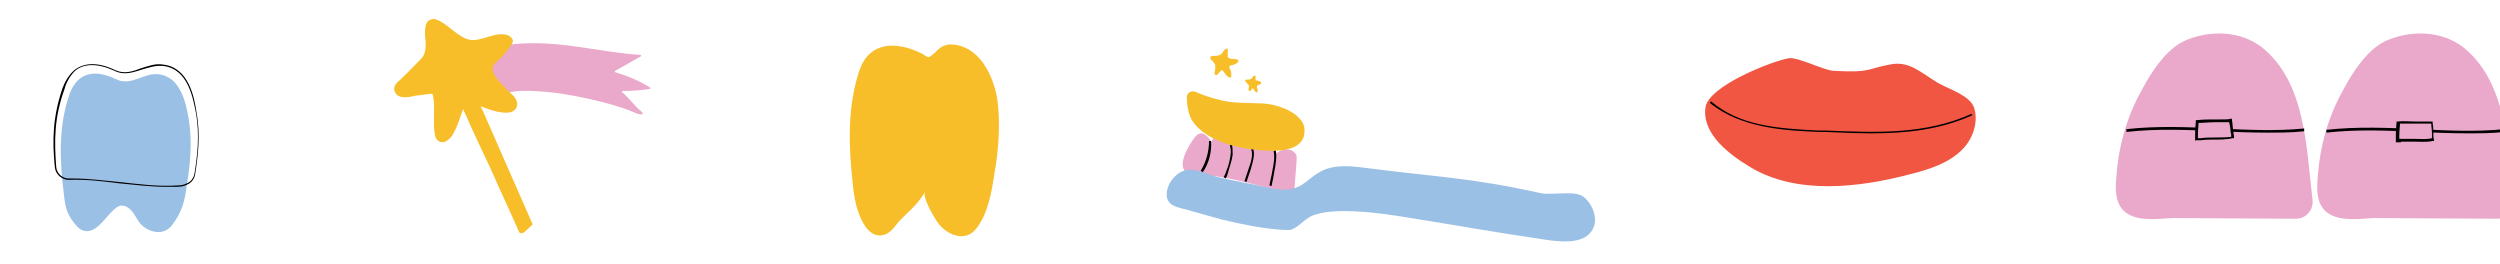 <?xml version="1.0" encoding="utf-8"?>
<!-- Generator: Adobe Illustrator 23.0.0, SVG Export Plug-In . SVG Version: 6.00 Build 0)  -->
<svg version="1.1" xmlns="http://www.w3.org/2000/svg" xmlns:xlink="http://www.w3.org/1999/xlink" x="0px" y="0px"
	 viewBox="0 0 360 38" style="enable-background:new 0 0 360 38;" xml:space="preserve">
<style type="text/css">
	.st0{fill:#EAA9CB;}
	.st1{fill:#FFF8F0;}
	.st2{fill:#F7BE29;}
	.st3{opacity:0.25;fill:url(#);}
	.st4{fill:#FFFFFF;}
	.st5{opacity:0.25;fill:url(#);enable-background:new    ;}
	.st6{fill:#92D2C7;}
	.st7{fill:#F2CF80;}
	.st8{fill:#FABE15;}
	.st9{opacity:0.42;fill:url(#);}
	.st10{fill:#29ABE2;}
	.st11{fill:#4E4C49;}
	.st12{fill:#99BFE5;}
	.st13{fill:#F05641;}
	.st14{fill:none;stroke:#3B3937;stroke-linecap:round;stroke-miterlimit:10;}
	.st15{clip-path:url(#SVGID_12_);}
	.st16{fill:#9AC0E6;}
	.st17{fill:#F5BE29;}
	.st18{opacity:0.58;clip-path:url(#SVGID_12_);}
	.st19{fill:none;stroke:#3B3937;stroke-width:0.25;stroke-miterlimit:10;}
	.st20{fill-rule:evenodd;clip-rule:evenodd;}
	.st21{fill:#1A1A1A;}
	.st22{fill:#222221;}
	.st23{fill:#9ABEE4;}
	.st24{fill:#181818;}
	.st25{fill:#FFFCF8;}
	.st26{clip-path:url(#SVGID_16_);}
	.st27{fill:#F98F8A;}
	.st28{fill:none;stroke:#231F20;stroke-miterlimit:10;}
	.st29{fill:none;stroke:#FFF8F0;stroke-miterlimit:10;}
	.st30{fill:#CDCECE;}
	.st31{fill:none;stroke:#FFF8F0;stroke-linecap:round;stroke-miterlimit:10;}
</style>
<g id="Layer_2">
</g>
<g id="Layer_1">
</g>
<g id="Icons">
</g>
<g id="Text">
	<g>
		<g>
			<path class="st0" d="M72.8,6.5c7.1-1,13,1,19.4,1.4c0.1,0,0.2,0.2,0.1,0.2l-3.7,2.1c-0.1,0.1-0.1,0.2,0,0.2
				c1.7,0.5,3.4,1.2,5,2.2c0.1,0.1,0.1,0.2,0,0.2c-1.3,0.2-2.6,0.3-3.9,0.3c-0.1,0-0.2,0.2-0.1,0.2c1,0.8,1.7,1.9,2.7,2.7
				c0.6,0.5,0.1,0.7-1.2,0.1c-2.9-1.3-9.6-2.7-12.8-2.9c-5.1-0.4-5.4,0.2-10.3,1.8c-0.1,0-0.3-2.1-0.3-2.2c0-2.2-0.1-3,0.2-3.7
				C68.7,7.5,71.2,6.7,72.8,6.5"/>
		</g>
		<g>
			<path class="st2" d="M69.5,15.9c-0.1-0.2-0.2-0.4-0.3-0.6c1,0.4,2.1,0.8,3.2,0.9c0.8,0.1,1.7,0,2-0.8c0.1-0.3,0.1-0.6,0-0.8
				c-0.2-0.7-0.8-1.1-1.3-1.6c-0.6-0.6-1.2-1.2-1.7-1.9c-0.3-0.4-0.6-1-0.4-1.5C71,9.3,71.3,9.1,71.4,9c0.8-0.7,1.6-1.6,2.2-2.5
				c0.2-0.3,0.4-0.6,0.1-1c-0.1-0.1-0.3-0.3-0.5-0.4c-1.9-0.7-3.8,1-5.7,0.6c-1.6-0.4-3.2-2.4-4.7-2.9c-0.2-0.1-0.5-0.1-0.7,0
				c-0.9,0.2-0.9,1.3-0.9,2.2c0.1,1.2,0.3,2.5-0.5,3.4c-1.1,1.1-2.1,2.2-3.2,3.2c-0.5,0.4-1,1-0.6,1.7c0.1,0.2,0.2,0.3,0.3,0.4
				c0.7,0.5,1.7,0.3,2.5,0.1l2.4-0.3c0.1,0,0.2,0,0.2,0.1c0.5,2-0.1,4.3,0.4,6.1c0.2,0.7,1,1,1.6,0.6c0.5-0.3,0.9-0.8,1.1-1.3
				c0.5-0.9,0.8-1.9,1.1-2.8c0.1-0.2,0.1-0.3,0.2-0.5c0.1,0.3,0.2,0.5,0.4,0.9c1.1,2.6,2.4,5.2,3.6,7.8c1.3,3,2.7,5.9,4,8.9
				c0.1,0.1,0.1,0.3,0.3,0.3c0.1,0,0.3-0.1,0.4-0.1c0.5-0.4,0.9-0.8,1.3-1.2C74.3,26.8,71.9,21.4,69.5,15.9"/>
		</g>
	</g>
	<g>
		<path class="st2" d="M132.5,7.6c-3.6-1.7-7.4-1.6-8.8,2.7c-1.7,5.2-1.5,10.8-0.9,16.2c0.2,2.1,0.6,4.3,1.8,6.1
			c0.5,0.7,1.3,1.4,2.2,1.3c1,0,1.8-0.9,2.4-1.7c1.1-1.4,2.8-2.4,4-4.6c-0.4,0.8,1.2,3.5,1.6,4.1c1.2,2,4.1,3.4,5.8,1.2
			c1.7-2.2,2.2-5.3,2.6-7.9c0.6-3.5,0.9-7.2,0.4-10.8c-0.6-3.4-2.6-7.7-6.7-7.8c-1.1,0-1.7,0.6-2.4,1.3
			C133.4,8.6,133.8,8.2,132.5,7.6"/>
	</g>
	<g>
		<g>
			<path class="st0" d="M172.1,19.7c0.1-0.1,0.3-0.3,0.5-0.4c0.7-0.4,1.5,0.5,1.9,1.2c0-0.5,0.4-0.9,0.9-1c0.5-0.1,1,0.2,1.3,0.6
				c0.2,0.3,0.4,0.6,0.7,0.7c0.3,0.1,0.6-0.2,0.9-0.3c0.6-0.3,1.4-0.1,1.8,0.5c0.1,0.2,0.2,0.4,0.4,0.4c0.3,0.1,0.6-0.2,0.9-0.3
				c0.8-0.5,2.1,0.1,2.3,1c0.5-0.3,0.9-0.6,1.5-0.6c0.5,0,1.1,0.2,1.4,0.7c0.2,0.3,0.1,0.7,0.1,1.1l-0.3,3.9c0,0.1,0,0.2-0.1,0.3
				c-0.1,0.2-0.5,0.2-0.7,0.2c-3.5-0.6-6.9-1.8-10.4-2.3c-1.1-0.2-4,0.1-4.6-0.8C169.6,23.4,171.4,20.6,172.1,19.7"/>
		</g>
		<g>
			<path class="st16" d="M168.8,29.5c0.8,0.5,2,0.6,2.8,0.9c1.4,0.4,2.9,0.8,4.3,1.2c2.9,0.7,5.8,1.3,8.8,1.5c0.5,0,1,0.1,1.4-0.1
				c1.2-0.5,1.9-1.7,3.3-2.1c1.3-0.4,2.7-0.5,4.1-0.5c2.6,0,5.2,0.3,7.8,0.7c8.9,1.4,12.9,2.2,21.8,3.5c2.3,0.3,5.1,0.4,6.2-1.5
				c0.9-1.5,0.1-3.6-1.2-4.7c-1.3-1.1-4.6-0.2-6.3-0.6c-9.9-2.2-14.9-2.3-25-3.6c-2.3-0.3-4.8-0.6-6.8,0.6c-1.3,0.7-2.2,1.9-3.6,2.3
				c-1.2,0.4-2.6,0.2-3.9-0.1c-2.2-0.5-4.5-0.9-6.7-1.4c-1.6-0.3-3.4-1.4-5-1.1c-1.5,0.3-2.8,2-2.8,3.5
				C168,28.7,168.3,29.2,168.8,29.5"/>
		</g>
		<g>
			<path class="st2" d="M174.5,8.7c-0.1-0.1-0.3-0.3-0.2-0.5c0,0,0.1-0.1,0.1-0.1c0.4-0.1,0.9,0,1.3-0.2c0.4-0.2,0.5-0.8,0.9-0.9
				c0,0,0.1,0,0.1,0c0.1,0,0.1,0.1,0.1,0.2c0,0.3,0,0.5,0,0.8c0,0.1,0,0.1,0,0.2c0,0.1,0.2,0.2,0.3,0.2c0.2,0.1,0.4,0.1,0.6,0.1
				c0.2,0,0.3,0,0.5,0.1c0.1,0,0.1,0.1,0.1,0.1c0.1,0.2-0.1,0.3-0.2,0.4c-0.2,0.1-0.5,0.3-0.8,0.3c-0.1,0-0.2,0-0.2,0.1
				c-0.1,0.1-0.1,0.3,0,0.4c0.1,0.2,0.2,0.4,0.2,0.7c0,0.1,0,0.3,0,0.4c0,0.2-0.2,0.2-0.4,0.1c-0.4-0.3-0.6-0.7-0.9-1
				c0,0-0.1,0-0.1,0l-0.4,0.4c-0.1,0.2-0.2,0.3-0.4,0.3c0,0-0.1,0-0.1,0c-0.1-0.1-0.1-0.2-0.1-0.4c0.1-0.3,0.1-0.7,0.1-1
				C174.9,9.1,174.7,8.9,174.5,8.7"/>
		</g>
		<g>
			<path class="st2" d="M179.4,11.8c-0.1-0.1-0.1-0.2-0.1-0.3c0,0,0,0,0.1,0c0.2-0.1,0.5,0,0.7-0.1c0.2-0.1,0.3-0.4,0.5-0.5
				c0,0,0.1,0,0.1,0c0.1,0,0.1,0.1,0.1,0.1c0,0.1,0,0.3,0,0.4c0,0,0,0.1,0,0.1c0,0.1,0.1,0.1,0.2,0.1c0.1,0,0.2,0,0.3,0.1
				c0.1,0,0.2,0,0.2,0.1c0,0,0.1,0,0.1,0.1c0,0.1,0,0.2-0.1,0.2c-0.1,0.1-0.3,0.1-0.4,0.2c0,0-0.1,0-0.1,0.1c0,0.1,0,0.1,0,0.2
				c0,0.1,0.1,0.2,0.1,0.4c0,0.1,0,0.1,0,0.2c0,0.1-0.1,0.1-0.2,0.1c-0.2-0.1-0.3-0.4-0.5-0.6c0,0,0,0,0,0l-0.2,0.2
				c-0.1,0.1-0.1,0.2-0.2,0.2c0,0,0,0-0.1,0c-0.1,0-0.1-0.1-0.1-0.2c0-0.2,0-0.4,0.1-0.5C179.6,12,179.5,11.9,179.4,11.8"/>
		</g>
		<g>
			<path d="M173.2,24.8l-0.3-0.2c0.8-1.3,1.2-2.8,1.2-4.3l0.3,0C174.5,21.9,174.1,23.5,173.2,24.8z"/>
		</g>
		<g>
			<path d="M176.5,25.7l-0.3-0.2c0.2-0.3,0.3-0.6,0.4-0.9c0.3-0.7,0.5-1.5,0.6-2.3c0.1-0.5,0-1-0.1-1.4l0.3-0.1
				c0.1,0.5,0.1,1,0.1,1.5c-0.1,0.8-0.4,1.6-0.6,2.3C176.8,25,176.7,25.4,176.5,25.7z"/>
		</g>
		<g>
			<path d="M179.5,26.2l-0.3-0.1c0.2-0.6,0.4-1.2,0.6-1.8c0.4-1.1,0.7-2.1,0.3-3l0.3-0.1c0.4,1,0,2.1-0.3,3.2
				C179.9,25,179.7,25.6,179.5,26.2z"/>
		</g>
		<g>
			<path d="M183.1,26.8l-0.3-0.1c0.1-0.7,0.3-1.3,0.4-2c0.2-1,0.4-2,0.2-3l0.3-0.1c0.2,1,0,2.1-0.2,3.1
				C183.4,25.5,183.2,26.2,183.1,26.8z"/>
		</g>
		<g>
			<path class="st17" d="M171.7,17.4c-0.6-0.9-0.8-2.4-0.8-3.4c0-0.6,0.6-1,1.2-0.8c0.9,0.4,2.2,0.9,4,1.3c1.9,0.4,3.9,0.3,5.8,0.4
				c1.8,0.1,4.7,1,5.7,2.8c0.4,0.7,0.3,1.9-0.1,2.5c-0.8,1.2-2.3,1.4-3.7,1.5C180.2,21.8,174,20.9,171.7,17.4"/>
		</g>
	</g>
	<g>
		<g>
			<path class="st13" d="M257.5,8.4c1.3-0.3,5.2,1.8,6.6,1.8c5.4,0.3,4.7-0.3,8-0.9c2.8-0.6,4.4,1.1,6.9,2.6c1.7,1,4.7,1.8,5.3,3.7
				c0.6,2-0.2,4.3-1.6,5.8c-2,2.1-4.9,3-7.7,3.7c-7.2,1.9-16.2,3-22.9-1c-3-1.8-7.1-4.8-6.5-8.7C246.1,12.4,254.9,8.9,257.5,8.4"/>
		</g>
		<g>
			<path d="M269.5,19.2c-2.2,0-4.3-0.1-6.6-0.2l-1,0c-4.7-0.2-11.2-0.5-15.7-4.2l0.2-0.2c4.1,3.5,9.4,3.9,15.5,4.2l1,0
				c7.4,0.3,14.3,0.6,21-2.4l0.1,0.2C279.3,18.7,274.5,19.2,269.5,19.2z"/>
		</g>
	</g>
	<g>
		<g>
			<path class="st0" d="M309.6,10.9c1.4-2.2,3.1-4.3,5.4-5.2c3.5-1.4,7.7-1.2,10.7,1.1c6.4,5.1,6.4,14.7,7.3,21.9
				c0.2,1.5-0.9,2.8-2.4,2.8c0,0-17.7-0.1-17.8-0.1c-1.9,0.1-4.6,0.5-6.4-0.6c-2-1.2-1.8-3.8-1.6-5.8c0.3-3.8,1.3-7.5,3-10.9
				C308.3,13.2,308.9,12,309.6,10.9"/>
		</g>
		<g>
			<path class="st0" d="M338.6,10.9c1.4-2.2,3.1-4.3,5.4-5.2c3.5-1.4,7.7-1.2,10.7,1.1c6.4,5.1,6.4,14.7,7.3,21.9
				c0.2,1.5-0.9,2.8-2.4,2.8c0,0-17.7-0.1-17.8-0.1c-1.9,0.1-4.6,0.5-6.4-0.6c-2-1.2-1.8-3.8-1.6-5.8c0.3-3.8,1.3-7.5,3-10.9
				C337.3,13.2,337.9,12,338.6,10.9"/>
		</g>
		<g>
			<path d="M326.5,19.1c-2.4,0-4.8-0.1-7.1-0.2c-4.3-0.2-8.8-0.4-13.2,0.1l0-0.4c4.4-0.5,8.9-0.3,13.3-0.1c4.1,0.2,8.3,0.4,12.3,0
				l0,0.4C330,19.1,328.2,19.1,326.5,19.1z"/>
		</g>
		<g>
			<path d="M355.3,19.2c-2.4,0-4.8-0.1-7.1-0.2c-4.3-0.2-8.8-0.4-13.2,0.1l0-0.4c4.4-0.5,8.9-0.3,13.3-0.1c4.1,0.2,8.3,0.4,12.3,0
				l0,0.4C358.9,19.2,357.1,19.2,355.3,19.2z"/>
		</g>
		<g>
			<path class="st0" d="M345.1,19.6l0,0.7c0,0,0.5,0,0.7,0c1.6-0.1,3,0.2,4.6-0.1c-0.1-0.8-0.1-1.7-0.2-2.5c-0.3,0-0.6,0-1.7,0
				c-1.1,0-2.2,0-3.1,0C345.3,17.7,345.1,18.7,345.1,19.6"/>
		</g>
		<g>
			<path d="M345.6,20.5c-0.2,0-0.4,0-0.4,0l-0.2,0l0-0.9c0-0.9,0.1-1.9,0.1-1.9l0-0.2l0.2,0c0.8-0.1,1.7,0,2.6,0l0.5,0
				c1.2,0,1.4,0,1.7,0l0.2,0l0,0.2c0.1,0.5,0.1,1.1,0.1,1.6c0,0.3,0,0.6,0.1,0.8l0,0.2l-0.2,0c-0.9,0.2-1.8,0.1-2.6,0.1
				c-0.6,0-1.3,0-2,0C345.8,20.5,345.7,20.5,345.6,20.5z M346.8,20c0.3,0,0.7,0,1,0c0.8,0,1.6,0.1,2.4-0.1c0-0.2,0-0.4,0-0.7
				c0-0.5-0.1-1-0.1-1.4c-0.3,0-0.6,0-1.6,0l-0.5,0c-0.8,0-1.7,0-2.4,0c0,0.3-0.1,1-0.1,1.7l0,0.5c0.2,0,0.4,0,0.4,0
				C346.1,20,346.4,20,346.8,20z"/>
		</g>
		<g>
			<path class="st0" d="M316.3,19.4v0.7c0,0,0.5,0,0.7,0c1.6-0.2,3,0.1,4.6-0.3c-0.1-0.8-0.2-1.6-0.3-2.5c-0.3,0-0.6,0-1.7,0.1
				c-1.1,0-2.2,0-3.1,0.1C316.4,17.5,316.3,18.5,316.3,19.4"/>
		</g>
		<g>
			<path d="M316.1,20.3v-0.9c0-0.9,0.1-1.9,0.1-1.9l0-0.2l0.2,0c0.8-0.1,1.7-0.1,2.6-0.1l0.5,0c1.1,0,1.4,0,1.7-0.1l0.2,0l0,0.2
				c0.1,0.5,0.1,1.1,0.2,1.6c0,0.3,0.1,0.6,0.1,0.8l0,0.2l-0.2,0c-0.9,0.2-1.8,0.2-2.6,0.2c-0.6,0-1.3,0-2,0.1c-0.1,0-0.6,0-0.7,0
				L316.1,20.3z M316.6,17.7c0,0.3-0.1,1-0.1,1.7l0,0.5c0.2,0,0.4,0,0.4,0c0.7-0.1,1.4-0.1,2-0.1c0.8,0,1.6,0,2.4-0.1
				c0-0.2,0-0.4-0.1-0.7c0-0.5-0.1-1-0.2-1.4c-0.3,0-0.6,0-1.6,0l-0.5,0C318.2,17.6,317.3,17.7,316.6,17.7z"/>
		</g>
	</g>
	<g>
		<g>
			<path class="st16" d="M16.7,11.4c-1.7-0.8-3.7-1.3-5.3,0c-0.7,0.6-1.2,1.5-1.5,2.5C8.4,18.4,8.6,23.3,9.2,28c0.2,2,0.5,3,1.8,4.5
				c0.3,0.3,0.6,0.6,1,0.7c1.8,0.6,3.2-2,4.4-3c0.3-0.3,0.7-0.6,1.1-0.6c0.5,0,0.9,0.2,1.3,0.6c0.6,0.6,0.9,1.4,1.4,2
				c1.2,1.3,3.3,1.8,4.5,0.3c1.5-1.9,1.9-3.5,2.2-5.8c0.5-3.1,0.8-6.3,0.3-9.4c-0.4-2.5-1.2-6.2-4.3-6.6
				C20.7,10.4,18.9,12.5,16.7,11.4"/>
		</g>
		<g>
			<path d="M23.9,26.9c-2.3,0-4.5-0.3-6.7-0.5c-2.4-0.3-4.8-0.6-7.3-0.5c0,0,0,0,0,0c-1,0-1.9-0.8-2-1.8C7.5,20.2,7.6,16.8,9,12.7
				c0.3-0.8,0.8-1.8,1.7-2.6c1.4-1.1,3.4-1.2,5.9,0c1.3,0.6,2.5,0.2,3.8-0.3c1-0.3,2-0.7,3.1-0.5c3.7,0.4,4.5,4.8,4.8,6.9
				c0.6,3.2,0.2,6.4-0.2,8.9c-0.1,0.7-0.6,1.3-1.2,1.5l0,0c-0.4,0.2-0.8,0.3-1.4,0.3C25.1,26.9,24.5,26.9,23.9,26.9z M10.4,25.7
				c2.3,0,4.5,0.3,6.7,0.5c2.8,0.3,5.6,0.7,8.5,0.5c0.5,0,0.9-0.1,1.3-0.3l0,0c0.6-0.2,1-0.8,1.1-1.4c0.4-2.4,0.8-5.6,0.2-8.8
				c-0.4-2-1.1-6.3-4.7-6.7c-1.1-0.1-2,0.2-3,0.5c-1.3,0.4-2.6,0.9-4,0.2c-2.4-1.1-4.4-1.1-5.7,0C10,11,9.5,12,9.3,12.8
				c-1.5,4.1-1.5,7.5-1.2,11.3C8.2,25,9,25.7,9.9,25.7C10.1,25.7,10.2,25.7,10.4,25.7z"/>
		</g>
	</g>
</g>
<g id="menubar">
</g>
<g id="Layer_6">
</g>
<g id="Layer_7">
</g>
</svg>
